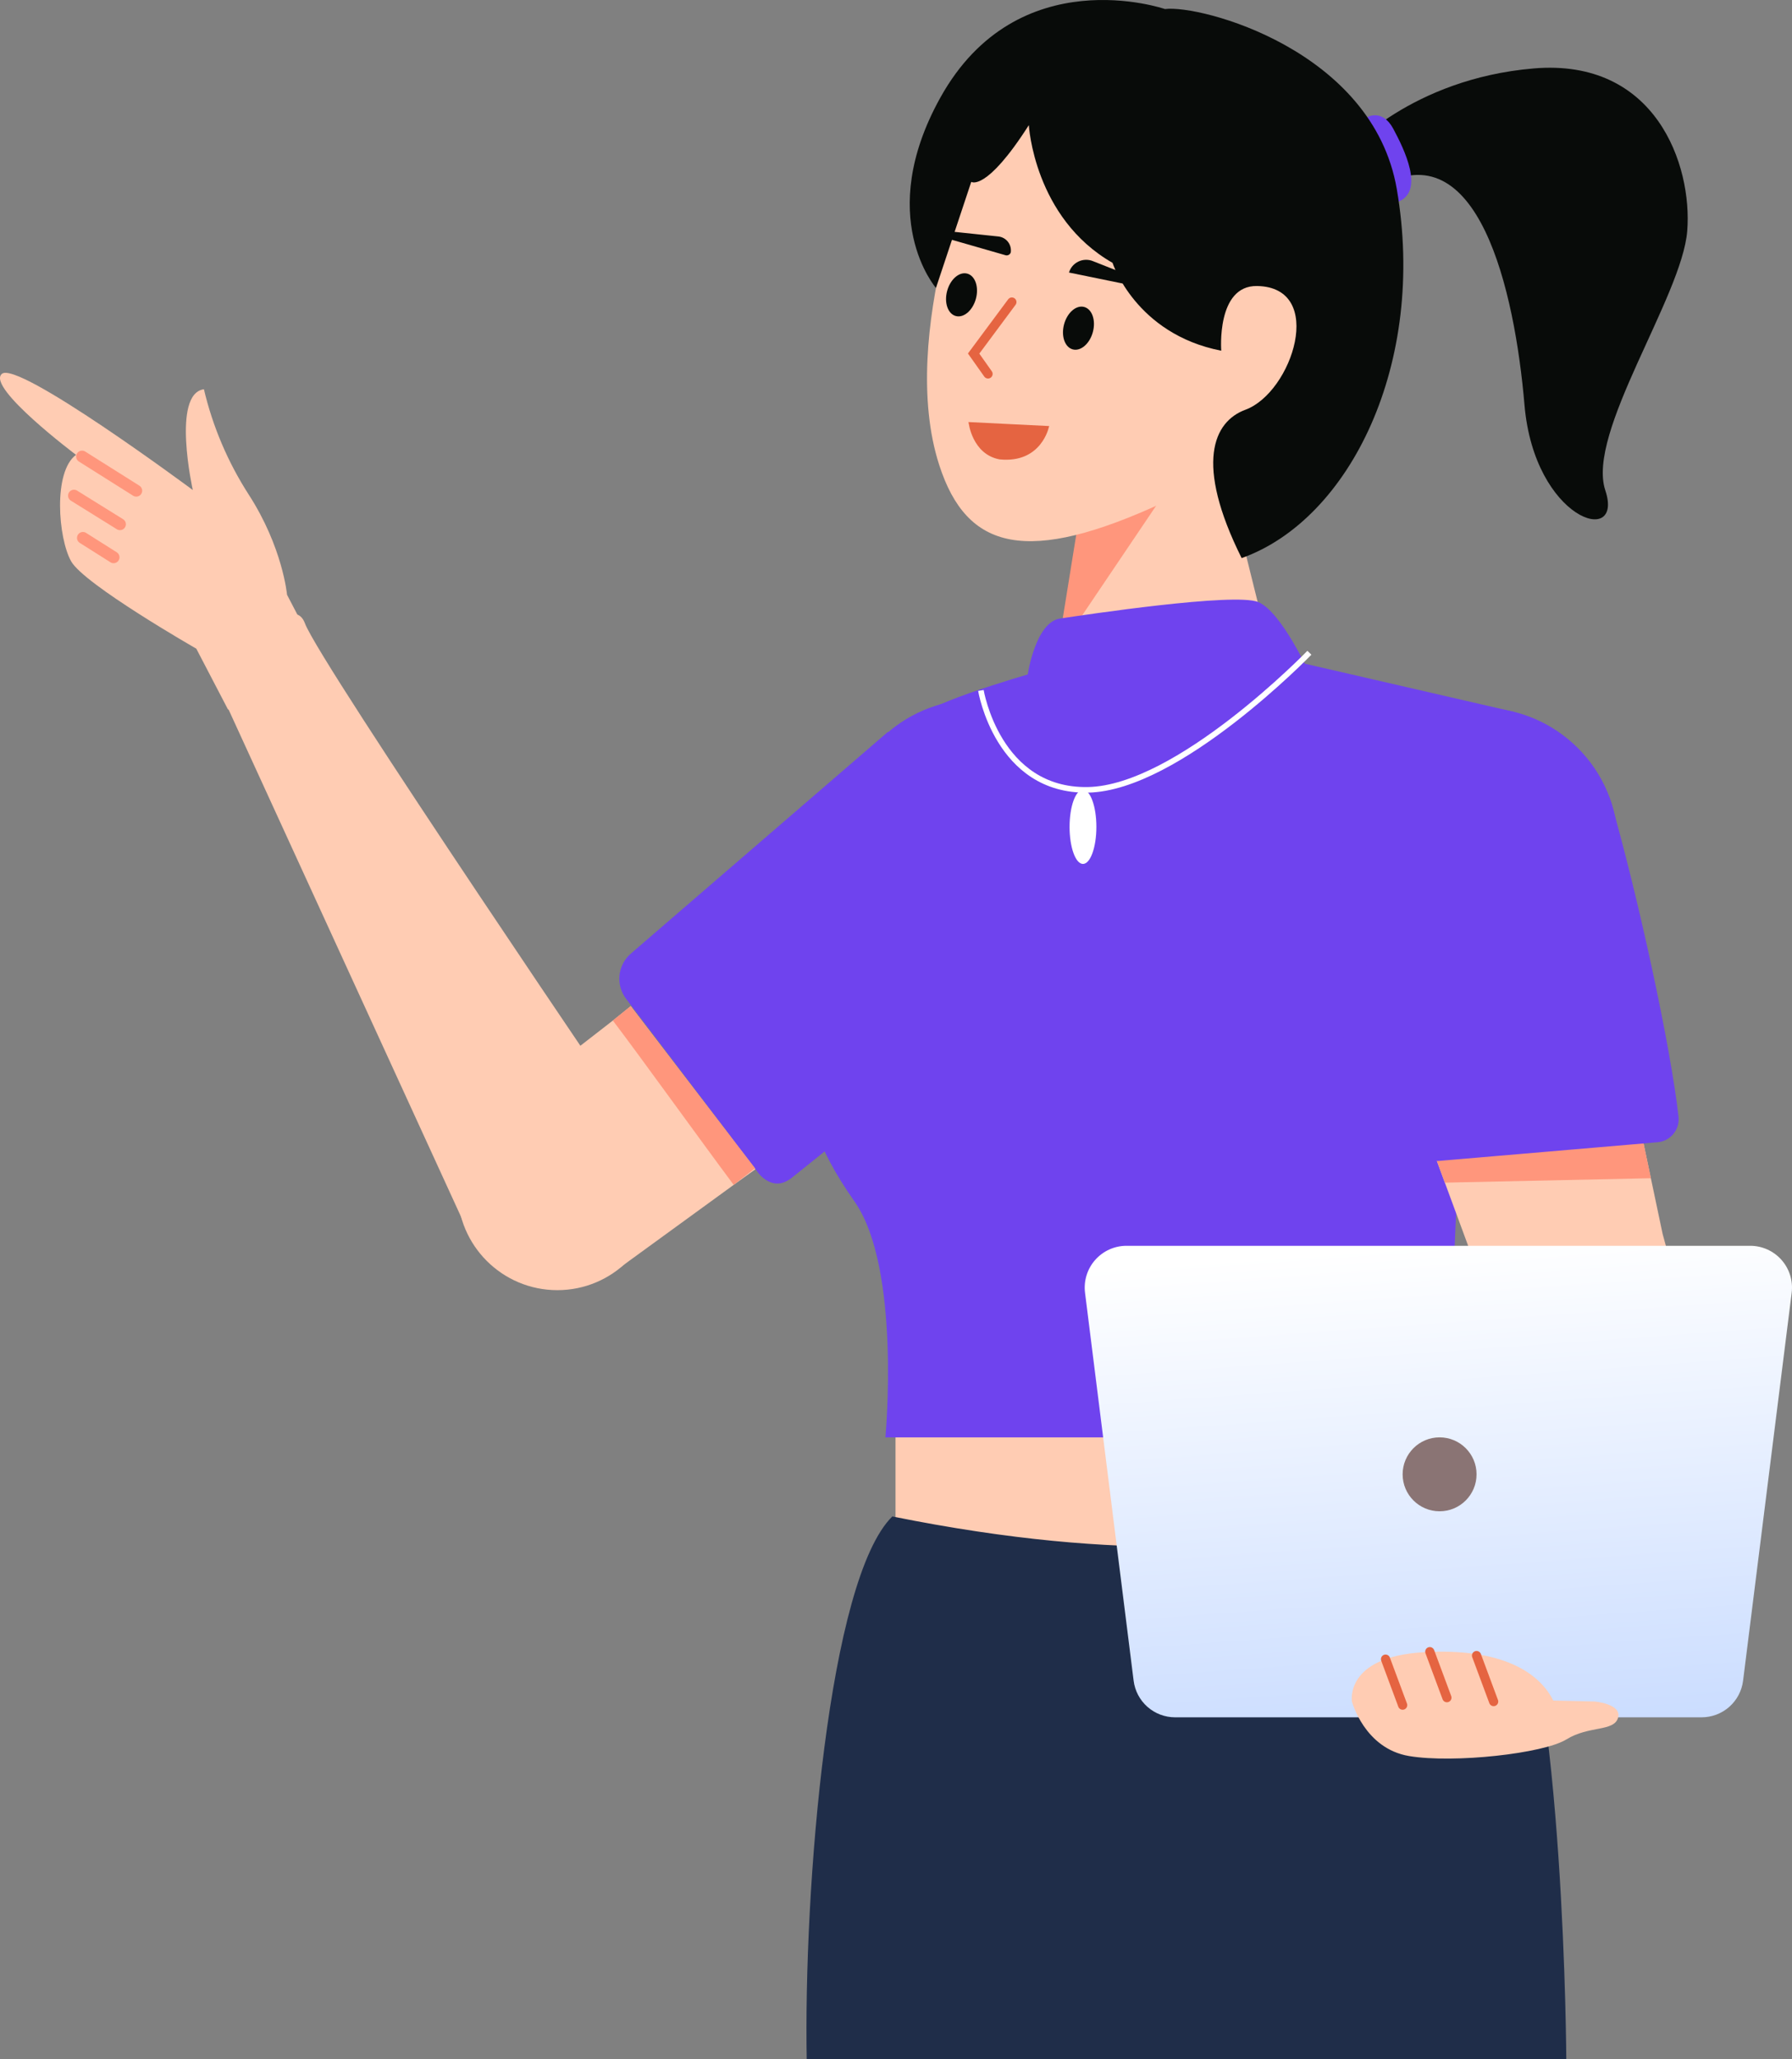 <svg width="282" height="324" viewBox="0 0 282 324" fill="none" xmlns="http://www.w3.org/2000/svg">
<rect x="0" y="0" width="282" height="324" fill="#808080" stroke="none"/>
<path d="M226.543 212.962H140.924V254.543H226.543V212.962Z" fill="#FFCCB3"/>
<path d="M140.42 238.597C130.378 248.477 126.428 297.134 126.957 324.403H246.485C246.485 324.403 246.27 264.936 237.208 244.896C228.875 226.467 215.022 253.652 140.42 238.597Z" fill="#1F2D49"/>
<path d="M212.157 23.727C212.157 23.727 222.074 12.414 241.325 10.769C260.576 9.123 266.336 25.984 265.513 36.343C264.69 46.702 249.603 68.097 252.621 77.149C255.638 86.201 241.45 81.813 239.903 63.709C238.357 45.605 232.597 20.369 216.961 29.421L212.157 23.727Z" fill="#080B09"/>
<path d="M215.167 18.431C215.167 18.431 217.539 17.058 219.256 20.264C220.974 23.47 224.182 29.98 220.116 31.706C216.05 33.431 215.167 18.431 215.167 18.431Z" fill="#6F43EE"/>
<path d="M160.176 122.692C160.176 122.692 175.555 139.952 170.44 145.489C160.311 156.868 133.369 178.254 124.541 185.333C124.16 185.625 123.725 185.838 123.261 185.961C122.797 186.084 122.313 186.114 121.837 186.049C121.362 185.983 120.904 185.825 120.49 185.582C120.076 185.339 119.714 185.017 119.425 184.633L98.55 157.188C97.734 156.132 97.353 154.803 97.486 153.474C97.62 152.145 98.257 150.918 99.267 150.045L139.701 115.177L160.176 122.692Z" fill="#6F43EE"/>
<path d="M135.899 144.635C135.899 144.635 116.734 156.026 115.007 178.914L118.824 183.817C118.824 183.817 121.22 187.993 124.541 185.333C127.862 182.672 143.225 170.366 143.225 170.366L135.899 144.635Z" fill="#6F43EE"/>
<path d="M153.818 153.312C165.772 153.312 175.464 143.621 175.464 131.667C175.464 119.712 165.772 110.022 153.818 110.022C141.863 110.022 132.173 119.712 132.173 131.667C132.173 143.621 141.863 153.312 153.818 153.312Z" fill="#6F43EE"/>
<path d="M97.454 199.518L78.537 174.472L96.445 160.569L99.251 158.309L118.873 183.97L115.456 186.427L97.454 199.518Z" fill="#FFCCB3"/>
<path d="M115.456 186.427C110.389 179.643 100.86 166.384 96.445 160.569L99.252 158.309L118.824 183.817L115.456 186.427Z" fill="#FF967C"/>
<path d="M87.708 202.992C96.386 202.992 103.421 195.957 103.421 187.279C103.421 178.601 96.386 171.566 87.708 171.566C79.03 171.566 71.995 178.601 71.995 187.279C71.995 195.957 79.03 202.992 87.708 202.992Z" fill="#FFCCB3"/>
<path d="M101.013 178.826C101.013 178.826 50.325 104.388 47.982 98.067C45.702 91.893 33.729 106.749 33.729 106.749L72.959 192.338L101.013 178.826Z" fill="#FFCCB3"/>
<path d="M170.794 75.019L164.701 117.502C164.701 117.502 163.101 123.141 170.2 123.995C177.299 124.848 192.436 122.941 197.842 117.18C203.248 111.419 201.357 108.565 201.357 108.565L189.892 62.453L170.794 75.019Z" fill="#FFCCB3"/>
<path d="M169.946 80.517L184.851 75.252L166.385 102.62L169.946 80.517Z" fill="#FF967C"/>
<path d="M153.93 22.545C153.93 22.545 141.143 52.591 147.807 73.183C152.153 86.613 161.619 89.027 183.295 78.963C203.17 69.736 208.333 62.755 208.333 62.755L211.264 29.261C211.264 29.261 166.917 -4.236 153.93 22.545Z" fill="#FFCCB3"/>
<path d="M164.593 105.288C164.593 105.288 148.212 109.839 144.888 112.499C141.564 115.158 139.146 136.775 134.233 147.452C126.959 163.259 122.249 171.669 134.469 189.04C141.84 199.518 139.334 226.154 139.334 226.154H229.067C226.348 173.779 238.379 112.037 238.379 112.037L197.881 102.706C188.749 104.28 164.593 105.288 164.593 105.288Z" fill="#6F43EE"/>
<path d="M161.728 106.133C161.728 106.133 162.94 97.9 166.811 97.321C170.682 96.74 194.338 93.183 198.018 94.732C201.697 96.281 206.151 106.133 206.151 106.133C206.151 106.133 198.599 124.555 187.754 125.523C176.91 126.491 158.244 123.148 160.218 116.299C162.191 109.45 161.728 106.133 161.728 106.133Z" fill="#6F43EE"/>
<path d="M154.361 108.636C154.361 108.636 156.978 124.524 171.19 124.273C185.402 124.023 206.053 102.706 206.053 102.706" stroke="white" stroke-width="0.879" stroke-miterlimit="10"/>
<path d="M218.751 131.667C218.751 131.667 204.629 141.003 208.788 150.424C213.466 161.017 213.426 188.299 200.002 190.009C176.049 193.059 186.456 197.248 197.531 199.924C208.606 202.6 204.072 202.603 204.072 214.077C204.072 222.243 229.734 229.323 229.067 222.725C224.605 178.58 243.153 150.627 218.751 131.667Z" fill="#6F43EE"/>
<path d="M152.791 66.75L164.686 67.338C164.644 67.485 164.579 67.685 164.486 67.92C164.283 68.432 163.948 69.105 163.415 69.757C162.36 71.05 160.517 72.279 157.332 71.957C155.322 71.572 154.178 70.22 153.531 68.94C153.207 68.299 153.01 67.68 152.895 67.222C152.847 67.034 152.814 66.874 152.791 66.75Z" fill="#E56441" stroke="#E56441" stroke-width="0.648"/>
<path d="M153.576 46.998C154.073 45.156 153.462 43.389 152.211 43.051C150.961 42.714 149.544 43.934 149.048 45.777C148.55 47.62 149.161 49.387 150.411 49.724C151.662 50.062 153.079 48.841 153.576 46.998Z" fill="#080B09"/>
<path d="M171.978 52.246C172.475 50.403 171.864 48.636 170.614 48.298C169.363 47.961 167.947 49.181 167.45 51.024C166.952 52.867 167.563 54.634 168.814 54.972C170.064 55.309 171.481 54.089 171.978 52.246Z" fill="#080B09"/>
<path d="M148.922 37.48L158.277 40.169C158.44 40.202 158.609 40.174 158.753 40.091C158.897 40.008 159.006 39.876 159.06 39.719C159.103 39.424 159.086 39.123 159.009 38.835C158.932 38.547 158.798 38.277 158.614 38.042C158.43 37.807 158.201 37.612 157.939 37.468C157.678 37.325 157.39 37.235 157.094 37.206L149.059 36.36C148.443 36.194 148.152 37.272 148.922 37.48Z" fill="#080B09"/>
<path d="M180.904 45.477L168.219 42.88C168.333 42.503 168.526 42.154 168.783 41.855C169.041 41.557 169.359 41.316 169.716 41.147C170.073 40.979 170.461 40.887 170.855 40.877C171.249 40.868 171.642 40.941 172.006 41.093L181.266 44.748C181.574 44.831 181.366 45.601 180.904 45.477Z" fill="#080B09"/>
<path d="M159.233 47.526L153.216 55.629L155.482 58.832" stroke="#E56441" stroke-width="1.45" stroke-linecap="round"/>
<path d="M170.423 135.931C171.588 135.931 172.533 133.321 172.533 130.102C172.533 126.883 171.588 124.274 170.423 124.274C169.258 124.274 168.314 126.883 168.314 130.102C168.314 133.321 169.258 135.931 170.423 135.931Z" fill="white"/>
<path d="M267.66 216.121L236.378 218.684L231.038 196.013L224.605 178.58L257.526 174.64L261.642 194.151L267.66 216.121Z" fill="#FFCCB3"/>
<path d="M258.637 179.909L259.791 185.38L227.371 186.077L225.239 180.298L258.637 179.909Z" fill="#FF967C"/>
<path d="M232.997 154.648C244.951 154.648 254.642 144.958 254.642 133.003C254.642 121.049 244.951 111.358 232.997 111.358C221.043 111.358 211.351 121.049 211.351 133.003C211.351 144.958 221.043 154.648 232.997 154.648Z" fill="#6F43EE"/>
<path d="M228.822 122.827C228.822 122.827 251.635 119.082 253.571 126.367C257.757 141.015 262.901 164.531 264.152 175.776C264.194 176.255 264.142 176.737 263.997 177.194C263.852 177.652 263.619 178.077 263.308 178.443C262.999 178.81 262.62 179.112 262.193 179.332C261.766 179.551 261.3 179.684 260.822 179.722L226.465 182.655C225.135 182.778 223.809 182.388 222.758 181.564C221.708 180.74 221.012 179.545 220.815 178.225L211.511 136.095L228.822 122.827Z" fill="#6F43EE"/>
<path d="M161.903 19.689C161.903 19.689 162.712 34.282 175.075 41.355C175.075 41.355 178.691 52.548 192.184 55.181C192.184 55.181 191.387 44.892 197.818 45.001C208.739 45.186 203.367 61.752 195.984 64.47C190.966 66.316 187.944 72.872 195.393 87.811C212.495 81.711 224.522 57.076 219.807 29.744C216.031 7.857 188.896 0.709 183.321 1.422C183.321 1.422 160.169 -6.576 147.978 15.36C137.557 34.112 147.289 45.304 147.289 45.304L152.843 28.614C152.843 28.614 155.163 30.244 161.903 19.689Z" fill="#080B09"/>
<path d="M267.776 270.202H184.921C183.318 270.202 181.771 269.617 180.569 268.556C179.368 267.496 178.594 266.033 178.395 264.443L170.748 203.408C170.632 202.482 170.714 201.543 170.989 200.652C171.264 199.76 171.725 198.937 172.343 198.238C172.959 197.539 173.718 196.979 174.568 196.595C175.419 196.211 176.341 196.013 177.273 196.013H275.423C276.356 196.013 277.278 196.211 278.128 196.595C278.978 196.979 279.737 197.539 280.354 198.238C280.972 198.937 281.433 199.76 281.708 200.652C281.983 201.543 282.065 202.482 281.949 203.408L274.302 264.443C274.102 266.033 273.329 267.496 272.128 268.556C270.926 269.617 269.379 270.202 267.776 270.202Z" fill="url(#paint0_linear_3_284)"/>
<path d="M226.543 237.785C229.755 237.785 232.359 235.181 232.359 231.97C232.359 228.757 229.755 226.154 226.543 226.154C223.331 226.154 220.727 228.757 220.727 231.97C220.727 235.181 223.331 237.785 226.543 237.785Z" fill="#8A7474"/>
<path d="M35.884 111.639L30.891 102.06C30.891 102.06 13.237 91.961 11.191 88.31C9.144 84.659 8.34 74.233 11.963 71.564C11.963 71.564 -2.123 60.985 0.275 58.841C2.665 56.542 30.338 77.1 30.338 77.1C30.338 77.1 26.97 61.955 32.089 61.245C33.476 67.115 35.852 72.707 39.116 77.779C44.506 86.114 45.17 93.579 45.17 93.579L51.523 105.772L35.884 111.639Z" fill="#FFCCB3"/>
<path d="M12.912 71.832L21.442 77.207" stroke="#FF967C" stroke-width="1.86" stroke-linecap="round" stroke-linejoin="round"/>
<path d="M11.64 77.982L18.88 82.482" stroke="#FF967C" stroke-width="1.86" stroke-linecap="round" stroke-linejoin="round"/>
<path d="M13.047 84.631L17.876 87.682" stroke="#FF967C" stroke-width="1.86" stroke-linecap="round" stroke-linejoin="round"/>
<path d="M250.904 267.711C250.904 267.711 255.284 268.075 254.624 270.285C253.965 272.495 250.055 271.475 246.485 273.685C242.915 275.894 228.802 277.471 221.752 276.297C214.702 275.122 212.744 267.711 212.744 267.711C212.744 267.711 211.566 260.682 224.018 259.96C236.471 259.237 242.265 263.233 244.431 267.565L250.904 267.711Z" fill="#FFCCB3"/>
<path d="M218.038 261.052L220.727 268.285" stroke="#E56441" stroke-width="1.45" stroke-linecap="round"/>
<path d="M225.003 259.875L227.693 267.108" stroke="#E56441" stroke-width="1.45" stroke-linecap="round"/>
<path d="M232.359 260.487L235.048 267.72" stroke="#E56441" stroke-width="1.45" stroke-linecap="round"/>
<defs>
<linearGradient id="paint0_linear_3_284" x1="223.577" y1="195.837" x2="235.019" y2="354.155" gradientUnits="userSpaceOnUse">
<stop stop-color="white"/>
<stop offset="1" stop-color="#94B9FF"/>
</linearGradient>
</defs>
</svg>
